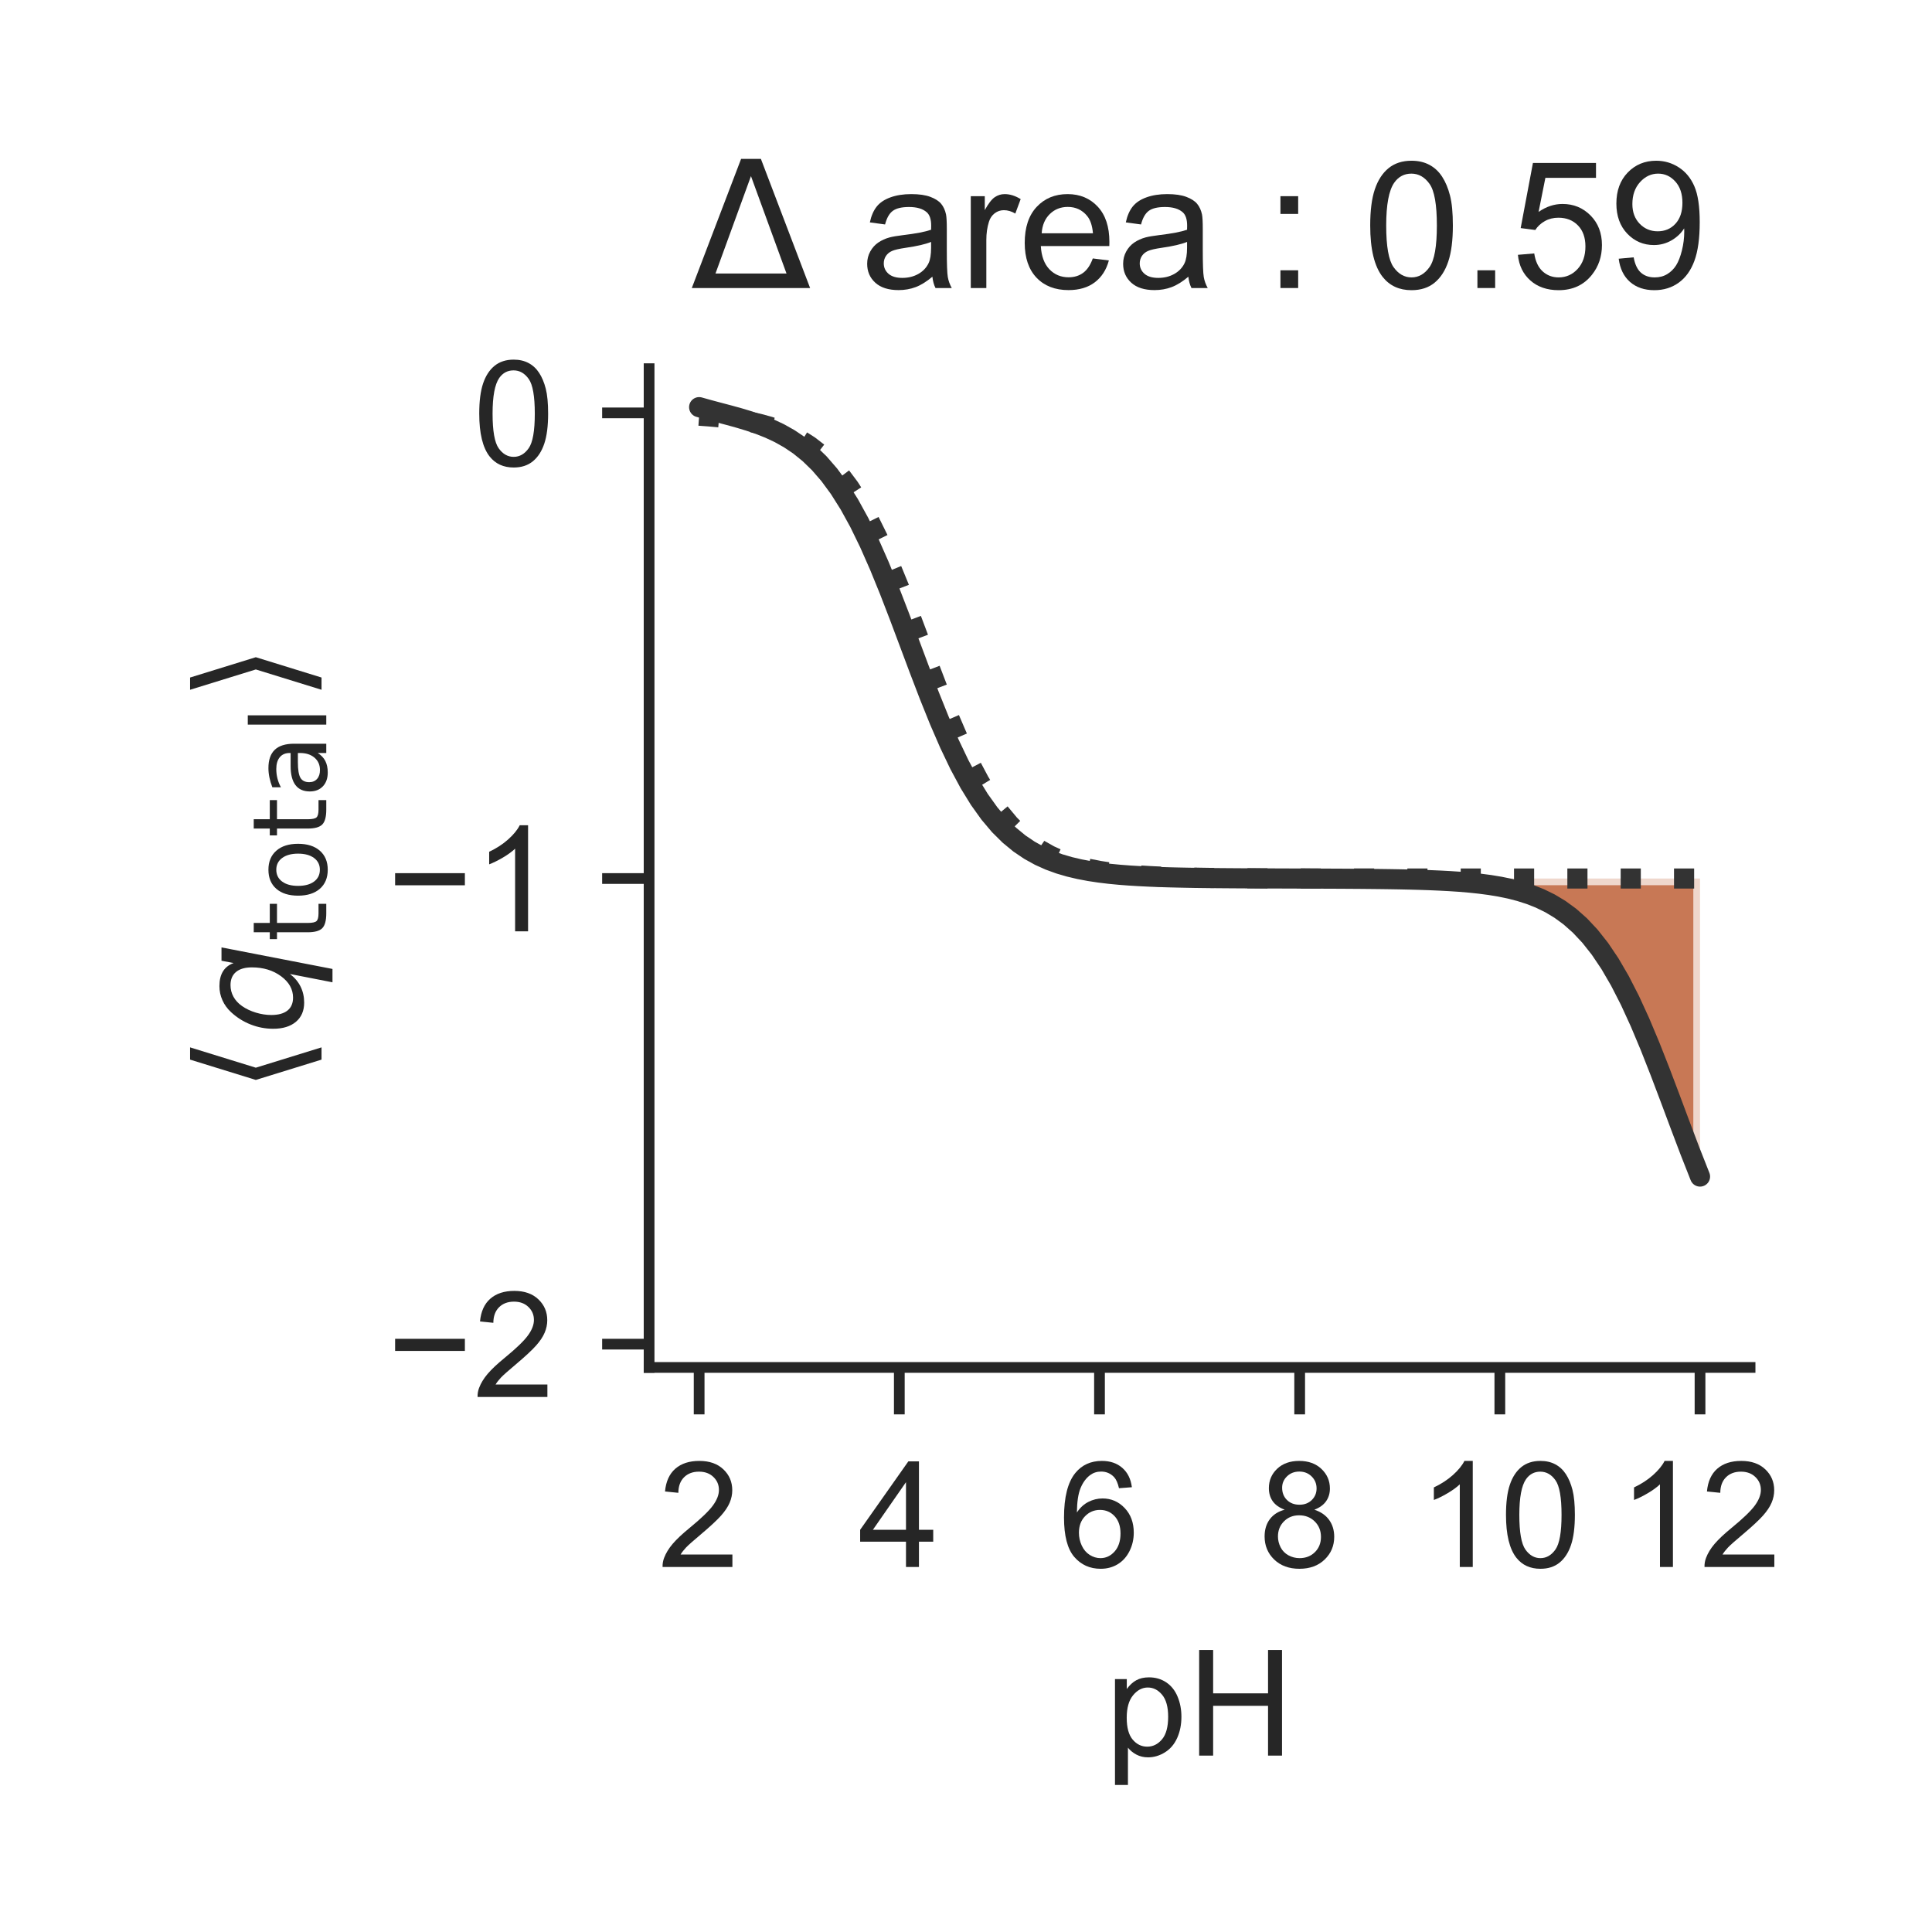 <?xml version="1.0" encoding="utf-8" standalone="no"?>
<!DOCTYPE svg PUBLIC "-//W3C//DTD SVG 1.1//EN"
  "http://www.w3.org/Graphics/SVG/1.1/DTD/svg11.dtd">
<!-- Created with matplotlib (http://matplotlib.org/) -->
<svg height="144pt" version="1.1" viewBox="0 0 144 144" width="144pt" xmlns="http://www.w3.org/2000/svg" xmlns:xlink="http://www.w3.org/1999/xlink">
 <defs>
  <style type="text/css">
*{stroke-linecap:butt;stroke-linejoin:round;}
  </style>
 </defs>
 <g id="figure_1">
  <g id="patch_1">
   <path d="M 0 144 
L 144 144 
L 144 0 
L 0 0 
z
" style="fill:#ffffff;"/>
  </g>
  <g id="axes_1">
   <g id="patch_2">
    <path d="M 48.38 101.92 
L 130.44 101.92 
L 130.44 27.48 
L 48.38 27.48 
z
" style="fill:#ffffff;"/>
   </g>
   <g id="matplotlib.axis_1">
    <g id="xtick_1">
     <g id="line2d_1">
      <defs>
       <path d="M 0 0 
L 0 3.5 
" id="m5efe0f7509" style="stroke:#262626;stroke-width:0.8;"/>
      </defs>
      <g>
       <use style="fill:#262626;stroke:#262626;stroke-width:0.8;" x="52.11" xlink:href="#m5efe0f7509" y="101.92"/>
      </g>
     </g>
     <g id="text_1">
      <!-- 2 -->
      <defs>
       <path d="M 50.344 8.453 
L 50.344 0 
L 3.031 0 
Q 2.938 3.172 4.047 6.109 
Q 5.859 10.938 9.828 15.625 
Q 13.812 20.312 21.344 26.469 
Q 33.016 36.031 37.109 41.625 
Q 41.219 47.219 41.219 52.203 
Q 41.219 57.422 37.469 61 
Q 33.734 64.594 27.734 64.594 
Q 21.391 64.594 17.578 60.781 
Q 13.766 56.984 13.719 50.25 
L 4.688 51.172 
Q 5.609 61.281 11.656 66.578 
Q 17.719 71.875 27.938 71.875 
Q 38.234 71.875 44.234 66.156 
Q 50.25 60.453 50.25 52 
Q 50.25 47.703 48.484 43.547 
Q 46.734 39.406 42.656 34.812 
Q 38.578 30.219 29.109 22.219 
Q 21.188 15.578 18.938 13.203 
Q 16.703 10.844 15.234 8.453 
z
" id="ArialMT-32"/>
      </defs>
      <g style="fill:#262626;" transform="translate(49.051 116.794)scale(0.11 -0.11)">
       <use xlink:href="#ArialMT-32"/>
      </g>
     </g>
    </g>
    <g id="xtick_2">
     <g id="line2d_2">
      <g>
       <use style="fill:#262626;stroke:#262626;stroke-width:0.8;" x="67.03" xlink:href="#m5efe0f7509" y="101.92"/>
      </g>
     </g>
     <g id="text_2">
      <!-- 4 -->
      <defs>
       <path d="M 32.328 0 
L 32.328 17.141 
L 1.266 17.141 
L 1.266 25.203 
L 33.938 71.578 
L 41.109 71.578 
L 41.109 25.203 
L 50.781 25.203 
L 50.781 17.141 
L 41.109 17.141 
L 41.109 0 
z
M 32.328 25.203 
L 32.328 57.469 
L 9.906 25.203 
z
" id="ArialMT-34"/>
      </defs>
      <g style="fill:#262626;" transform="translate(63.971 116.794)scale(0.11 -0.11)">
       <use xlink:href="#ArialMT-34"/>
      </g>
     </g>
    </g>
    <g id="xtick_3">
     <g id="line2d_3">
      <g>
       <use style="fill:#262626;stroke:#262626;stroke-width:0.8;" x="81.95" xlink:href="#m5efe0f7509" y="101.92"/>
      </g>
     </g>
     <g id="text_3">
      <!-- 6 -->
      <defs>
       <path d="M 49.75 54.047 
L 41.016 53.375 
Q 39.844 58.547 37.703 60.891 
Q 34.125 64.656 28.906 64.656 
Q 24.703 64.656 21.531 62.312 
Q 17.391 59.281 14.984 53.469 
Q 12.594 47.656 12.5 36.922 
Q 15.672 41.75 20.266 44.094 
Q 24.859 46.438 29.891 46.438 
Q 38.672 46.438 44.844 39.969 
Q 51.031 33.5 51.031 23.25 
Q 51.031 16.5 48.125 10.719 
Q 45.219 4.938 40.141 1.859 
Q 35.062 -1.219 28.609 -1.219 
Q 17.625 -1.219 10.688 6.859 
Q 3.766 14.938 3.766 33.5 
Q 3.766 54.25 11.422 63.672 
Q 18.109 71.875 29.438 71.875 
Q 37.891 71.875 43.281 67.141 
Q 48.688 62.406 49.75 54.047 
z
M 13.875 23.188 
Q 13.875 18.656 15.797 14.5 
Q 17.719 10.359 21.188 8.172 
Q 24.656 6 28.469 6 
Q 34.031 6 38.031 10.484 
Q 42.047 14.984 42.047 22.703 
Q 42.047 30.125 38.078 34.391 
Q 34.125 38.672 28.125 38.672 
Q 22.172 38.672 18.016 34.391 
Q 13.875 30.125 13.875 23.188 
z
" id="ArialMT-36"/>
      </defs>
      <g style="fill:#262626;" transform="translate(78.891 116.794)scale(0.11 -0.11)">
       <use xlink:href="#ArialMT-36"/>
      </g>
     </g>
    </g>
    <g id="xtick_4">
     <g id="line2d_4">
      <g>
       <use style="fill:#262626;stroke:#262626;stroke-width:0.8;" x="96.87" xlink:href="#m5efe0f7509" y="101.92"/>
      </g>
     </g>
     <g id="text_4">
      <!-- 8 -->
      <defs>
       <path d="M 17.672 38.812 
Q 12.203 40.828 9.562 44.531 
Q 6.938 48.25 6.938 53.422 
Q 6.938 61.234 12.547 66.547 
Q 18.172 71.875 27.484 71.875 
Q 36.859 71.875 42.578 66.422 
Q 48.297 60.984 48.297 53.172 
Q 48.297 48.188 45.672 44.5 
Q 43.062 40.828 37.75 38.812 
Q 44.344 36.672 47.781 31.875 
Q 51.219 27.094 51.219 20.453 
Q 51.219 11.281 44.719 5.031 
Q 38.234 -1.219 27.641 -1.219 
Q 17.047 -1.219 10.547 5.047 
Q 4.047 11.328 4.047 20.703 
Q 4.047 27.688 7.594 32.391 
Q 11.141 37.109 17.672 38.812 
z
M 15.922 53.719 
Q 15.922 48.641 19.188 45.406 
Q 22.469 42.188 27.688 42.188 
Q 32.766 42.188 36.016 45.375 
Q 39.266 48.578 39.266 53.219 
Q 39.266 58.062 35.906 61.359 
Q 32.562 64.656 27.594 64.656 
Q 22.562 64.656 19.234 61.422 
Q 15.922 58.203 15.922 53.719 
z
M 13.094 20.656 
Q 13.094 16.891 14.875 13.375 
Q 16.656 9.859 20.172 7.922 
Q 23.688 6 27.734 6 
Q 34.031 6 38.125 10.047 
Q 42.234 14.109 42.234 20.359 
Q 42.234 26.703 38.016 30.859 
Q 33.797 35.016 27.438 35.016 
Q 21.234 35.016 17.156 30.906 
Q 13.094 26.812 13.094 20.656 
z
" id="ArialMT-38"/>
      </defs>
      <g style="fill:#262626;" transform="translate(93.811 116.794)scale(0.11 -0.11)">
       <use xlink:href="#ArialMT-38"/>
      </g>
     </g>
    </g>
    <g id="xtick_5">
     <g id="line2d_5">
      <g>
       <use style="fill:#262626;stroke:#262626;stroke-width:0.8;" x="111.79" xlink:href="#m5efe0f7509" y="101.92"/>
      </g>
     </g>
     <g id="text_5">
      <!-- 10 -->
      <defs>
       <path d="M 37.25 0 
L 28.469 0 
L 28.469 56 
Q 25.297 52.984 20.141 49.953 
Q 14.984 46.922 10.891 45.406 
L 10.891 53.906 
Q 18.266 57.375 23.781 62.297 
Q 29.297 67.234 31.594 71.875 
L 37.25 71.875 
z
" id="ArialMT-31"/>
       <path d="M 4.156 35.297 
Q 4.156 48 6.766 55.734 
Q 9.375 63.484 14.516 67.672 
Q 19.672 71.875 27.484 71.875 
Q 33.25 71.875 37.594 69.547 
Q 41.938 67.234 44.766 62.859 
Q 47.609 58.5 49.219 52.219 
Q 50.828 45.953 50.828 35.297 
Q 50.828 22.703 48.234 14.969 
Q 45.656 7.234 40.5 3 
Q 35.359 -1.219 27.484 -1.219 
Q 17.141 -1.219 11.234 6.203 
Q 4.156 15.141 4.156 35.297 
z
M 13.188 35.297 
Q 13.188 17.672 17.312 11.828 
Q 21.438 6 27.484 6 
Q 33.547 6 37.672 11.859 
Q 41.797 17.719 41.797 35.297 
Q 41.797 52.984 37.672 58.781 
Q 33.547 64.594 27.391 64.594 
Q 21.344 64.594 17.719 59.469 
Q 13.188 52.938 13.188 35.297 
z
" id="ArialMT-30"/>
      </defs>
      <g style="fill:#262626;" transform="translate(105.673 116.794)scale(0.11 -0.11)">
       <use xlink:href="#ArialMT-31"/>
       <use x="55.615" xlink:href="#ArialMT-30"/>
      </g>
     </g>
    </g>
    <g id="xtick_6">
     <g id="line2d_6">
      <g>
       <use style="fill:#262626;stroke:#262626;stroke-width:0.8;" x="126.71" xlink:href="#m5efe0f7509" y="101.92"/>
      </g>
     </g>
     <g id="text_6">
      <!-- 12 -->
      <g style="fill:#262626;" transform="translate(120.593 116.794)scale(0.11 -0.11)">
       <use xlink:href="#ArialMT-31"/>
       <use x="55.615" xlink:href="#ArialMT-32"/>
      </g>
     </g>
    </g>
    <g id="text_7">
     <!-- pH -->
     <defs>
      <path d="M 6.594 -19.875 
L 6.594 51.859 
L 14.594 51.859 
L 14.594 45.125 
Q 17.438 49.078 21 51.047 
Q 24.562 53.031 29.641 53.031 
Q 36.281 53.031 41.359 49.609 
Q 46.438 46.188 49.016 39.953 
Q 51.609 33.734 51.609 26.312 
Q 51.609 18.359 48.75 11.984 
Q 45.906 5.609 40.453 2.219 
Q 35.016 -1.172 29 -1.172 
Q 24.609 -1.172 21.109 0.688 
Q 17.625 2.547 15.375 5.375 
L 15.375 -19.875 
z
M 14.547 25.641 
Q 14.547 15.625 18.594 10.844 
Q 22.656 6.062 28.422 6.062 
Q 34.281 6.062 38.453 11.016 
Q 42.625 15.969 42.625 26.375 
Q 42.625 36.281 38.547 41.203 
Q 34.469 46.141 28.812 46.141 
Q 23.188 46.141 18.859 40.891 
Q 14.547 35.641 14.547 25.641 
z
" id="ArialMT-70"/>
      <path d="M 8.016 0 
L 8.016 71.578 
L 17.484 71.578 
L 17.484 42.188 
L 54.688 42.188 
L 54.688 71.578 
L 64.156 71.578 
L 64.156 0 
L 54.688 0 
L 54.688 33.734 
L 17.484 33.734 
L 17.484 0 
z
" id="ArialMT-48"/>
     </defs>
     <g style="fill:#262626;" transform="translate(82.379 130.853)scale(0.11 -0.11)">
      <use xlink:href="#ArialMT-70"/>
      <use x="55.615" xlink:href="#ArialMT-48"/>
     </g>
    </g>
   </g>
   <g id="matplotlib.axis_2">
    <g id="ytick_1">
     <g id="line2d_7">
      <defs>
       <path d="M 0 0 
L -3.5 0 
" id="m8fe2f6295a" style="stroke:#262626;stroke-width:0.8;"/>
      </defs>
      <g>
       <use style="fill:#262626;stroke:#262626;stroke-width:0.8;" x="48.38" xlink:href="#m8fe2f6295a" y="100.185"/>
      </g>
     </g>
     <g id="text_8">
      <!-- −2 -->
      <defs>
       <path d="M 52.828 31.203 
L 5.562 31.203 
L 5.562 39.406 
L 52.828 39.406 
z
" id="ArialMT-2212"/>
      </defs>
      <g style="fill:#262626;" transform="translate(28.838 104.122)scale(0.11 -0.11)">
       <use xlink:href="#ArialMT-2212"/>
       <use x="58.398" xlink:href="#ArialMT-32"/>
      </g>
     </g>
    </g>
    <g id="ytick_2">
     <g id="line2d_8">
      <g>
       <use style="fill:#262626;stroke:#262626;stroke-width:0.8;" x="48.38" xlink:href="#m8fe2f6295a" y="65.48"/>
      </g>
     </g>
     <g id="text_9">
      <!-- −1 -->
      <g style="fill:#262626;" transform="translate(28.838 69.416)scale(0.11 -0.11)">
       <use xlink:href="#ArialMT-2212"/>
       <use x="58.398" xlink:href="#ArialMT-31"/>
      </g>
     </g>
    </g>
    <g id="ytick_3">
     <g id="line2d_9">
      <g>
       <use style="fill:#262626;stroke:#262626;stroke-width:0.8;" x="48.38" xlink:href="#m8fe2f6295a" y="30.774"/>
      </g>
     </g>
     <g id="text_10">
      <!-- 0 -->
      <g style="fill:#262626;" transform="translate(35.263 34.711)scale(0.11 -0.11)">
       <use xlink:href="#ArialMT-30"/>
      </g>
     </g>
    </g>
    <g id="text_11">
     <!-- $\langle q_\mathsf{total} \rangle$ -->
     <defs>
      <path d="M 8.938 31.344 
L 22.703 75.875 
L 31 75.875 
L 17.234 31.344 
L 31 -13.188 
L 22.703 -13.188 
z
" id="DejaVuSans-27e8"/>
      <path d="M 41.703 8.203 
Q 38.094 3.469 33.172 1.016 
Q 28.266 -1.422 22.312 -1.422 
Q 14.016 -1.422 9.297 4.172 
Q 4.594 9.766 4.594 19.578 
Q 4.594 27.484 7.5 34.859 
Q 10.406 42.234 15.828 48.094 
Q 19.344 51.906 23.906 53.953 
Q 28.469 56 33.5 56 
Q 39.547 56 43.453 53.609 
Q 47.359 51.219 49.125 46.391 
L 50.688 54.594 
L 59.719 54.594 
L 45.125 -20.609 
L 36.078 -20.609 
z
M 13.922 20.906 
Q 13.922 13.672 16.938 9.891 
Q 19.969 6.109 25.688 6.109 
Q 34.188 6.109 40.188 14.234 
Q 46.188 22.359 46.188 33.984 
Q 46.188 41.016 43.078 44.75 
Q 39.984 48.484 34.188 48.484 
Q 29.938 48.484 26.312 46.5 
Q 22.703 44.531 20.016 40.719 
Q 17.188 36.719 15.547 31.344 
Q 13.922 25.984 13.922 20.906 
z
" id="DejaVuSans-Oblique-71"/>
      <path d="M 18.312 70.219 
L 18.312 54.688 
L 36.812 54.688 
L 36.812 47.703 
L 18.312 47.703 
L 18.312 18.016 
Q 18.312 11.328 20.141 9.422 
Q 21.969 7.516 27.594 7.516 
L 36.812 7.516 
L 36.812 0 
L 27.594 0 
Q 17.188 0 13.234 3.875 
Q 9.281 7.766 9.281 18.016 
L 9.281 47.703 
L 2.688 47.703 
L 2.688 54.688 
L 9.281 54.688 
L 9.281 70.219 
z
" id="DejaVuSans-74"/>
      <path d="M 30.609 48.391 
Q 23.391 48.391 19.188 42.75 
Q 14.984 37.109 14.984 27.297 
Q 14.984 17.484 19.156 11.844 
Q 23.344 6.203 30.609 6.203 
Q 37.797 6.203 41.984 11.859 
Q 46.188 17.531 46.188 27.297 
Q 46.188 37.016 41.984 42.703 
Q 37.797 48.391 30.609 48.391 
z
M 30.609 56 
Q 42.328 56 49.016 48.375 
Q 55.719 40.766 55.719 27.297 
Q 55.719 13.875 49.016 6.219 
Q 42.328 -1.422 30.609 -1.422 
Q 18.844 -1.422 12.172 6.219 
Q 5.516 13.875 5.516 27.297 
Q 5.516 40.766 12.172 48.375 
Q 18.844 56 30.609 56 
z
" id="DejaVuSans-6f"/>
      <path d="M 34.281 27.484 
Q 23.391 27.484 19.188 25 
Q 14.984 22.516 14.984 16.5 
Q 14.984 11.719 18.141 8.906 
Q 21.297 6.109 26.703 6.109 
Q 34.188 6.109 38.703 11.406 
Q 43.219 16.703 43.219 25.484 
L 43.219 27.484 
z
M 52.203 31.203 
L 52.203 0 
L 43.219 0 
L 43.219 8.297 
Q 40.141 3.328 35.547 0.953 
Q 30.953 -1.422 24.312 -1.422 
Q 15.922 -1.422 10.953 3.297 
Q 6 8.016 6 15.922 
Q 6 25.141 12.172 29.828 
Q 18.359 34.516 30.609 34.516 
L 43.219 34.516 
L 43.219 35.406 
Q 43.219 41.609 39.141 45 
Q 35.062 48.391 27.688 48.391 
Q 23 48.391 18.547 47.266 
Q 14.109 46.141 10.016 43.891 
L 10.016 52.203 
Q 14.938 54.109 19.578 55.047 
Q 24.219 56 28.609 56 
Q 40.484 56 46.344 49.844 
Q 52.203 43.703 52.203 31.203 
z
" id="DejaVuSans-61"/>
      <path d="M 9.422 75.984 
L 18.406 75.984 
L 18.406 0 
L 9.422 0 
z
" id="DejaVuSans-6c"/>
      <path d="M 30.078 31.344 
L 16.312 -13.188 
L 8.016 -13.188 
L 21.781 31.344 
L 8.016 75.875 
L 16.312 75.875 
z
" id="DejaVuSans-27e9"/>
     </defs>
     <g style="fill:#262626;" transform="translate(22.528 81.475)rotate(-90)scale(0.11 -0.11)">
      <use transform="translate(0 0.125)" xlink:href="#DejaVuSans-27e8"/>
      <use transform="translate(39.014 0.125)" xlink:href="#DejaVuSans-Oblique-71"/>
      <use transform="translate(102.49 -16.281)scale(0.7)" xlink:href="#DejaVuSans-74"/>
      <use transform="translate(129.937 -16.281)scale(0.7)" xlink:href="#DejaVuSans-6f"/>
      <use transform="translate(172.764 -16.281)scale(0.7)" xlink:href="#DejaVuSans-74"/>
      <use transform="translate(200.21 -16.281)scale(0.7)" xlink:href="#DejaVuSans-61"/>
      <use transform="translate(243.105 -16.281)scale(0.7)" xlink:href="#DejaVuSans-6c"/>
      <use transform="translate(265.288 0.125)" xlink:href="#DejaVuSans-27e9"/>
     </g>
    </g>
   </g>
   <g id="PolyCollection_1">
    <defs>
     <path d="M 52.11 -113.018 
L 52.11 -113.018 
L 52.856 -112.964 
L 53.602 -112.897 
L 54.348 -112.813 
L 55.094 -112.708 
L 55.84 -112.577 
L 56.586 -112.412 
L 57.332 -112.208 
L 58.078 -111.954 
L 58.824 -111.64 
L 59.57 -111.253 
L 60.316 -110.778 
L 61.062 -110.2 
L 61.808 -109.501 
L 62.554 -108.663 
L 63.3 -107.671 
L 64.046 -106.511 
L 64.792 -105.176 
L 65.538 -103.666 
L 66.284 -101.992 
L 67.03 -100.176 
L 67.776 -98.255 
L 68.522 -96.272 
L 69.268 -94.279 
L 70.014 -92.328 
L 70.76 -90.465 
L 71.506 -88.731 
L 72.252 -87.154 
L 72.998 -85.748 
L 73.744 -84.518 
L 74.49 -83.46 
L 75.236 -82.563 
L 75.982 -81.81 
L 76.728 -81.185 
L 77.474 -80.671 
L 78.22 -80.251 
L 78.966 -79.909 
L 79.712 -79.633 
L 80.458 -79.41 
L 81.204 -79.231 
L 81.95 -79.087 
L 82.696 -78.972 
L 83.442 -78.88 
L 84.188 -78.807 
L 84.934 -78.748 
L 85.68 -78.702 
L 86.426 -78.664 
L 87.172 -78.635 
L 87.918 -78.611 
L 88.664 -78.593 
L 89.41 -78.578 
L 90.156 -78.566 
L 90.902 -78.557 
L 91.648 -78.549 
L 92.394 -78.543 
L 93.14 -78.539 
L 93.886 -78.535 
L 94.632 -78.532 
L 95.378 -78.53 
L 96.124 -78.528 
L 96.87 -78.526 
L 97.616 -78.525 
L 98.362 -78.524 
L 99.108 -78.523 
L 99.854 -78.523 
L 100.6 -78.522 
L 101.346 -78.522 
L 102.092 -78.522 
L 102.838 -78.521 
L 103.584 -78.521 
L 104.33 -78.521 
L 105.076 -78.521 
L 105.822 -78.521 
L 106.568 -78.521 
L 107.314 -78.521 
L 108.06 -78.521 
L 108.806 -78.521 
L 109.552 -78.52 
L 110.298 -78.52 
L 111.044 -78.52 
L 111.79 -78.52 
L 112.536 -78.52 
L 113.282 -78.52 
L 114.028 -78.52 
L 114.774 -78.52 
L 115.52 -78.52 
L 116.266 -78.52 
L 117.012 -78.52 
L 117.758 -78.52 
L 118.504 -78.52 
L 119.25 -78.52 
L 119.996 -78.52 
L 120.742 -78.52 
L 121.488 -78.52 
L 122.234 -78.52 
L 122.98 -78.52 
L 123.726 -78.52 
L 124.472 -78.52 
L 125.218 -78.52 
L 125.964 -78.52 
L 126.71 -78.52 
L 126.71 -78.52 
L 126.71 -56.307 
L 125.964 -58.201 
L 125.218 -60.17 
L 124.472 -62.166 
L 123.726 -64.135 
L 122.98 -66.029 
L 122.234 -67.805 
L 121.488 -69.432 
L 120.742 -70.89 
L 119.996 -72.172 
L 119.25 -73.281 
L 118.504 -74.225 
L 117.758 -75.019 
L 117.012 -75.681 
L 116.266 -76.226 
L 115.52 -76.673 
L 114.774 -77.037 
L 114.028 -77.331 
L 113.282 -77.569 
L 112.536 -77.761 
L 111.79 -77.914 
L 111.044 -78.037 
L 110.298 -78.135 
L 109.552 -78.214 
L 108.806 -78.277 
L 108.06 -78.326 
L 107.314 -78.366 
L 106.568 -78.398 
L 105.822 -78.423 
L 105.076 -78.443 
L 104.33 -78.459 
L 103.584 -78.472 
L 102.838 -78.482 
L 102.092 -78.49 
L 101.346 -78.497 
L 100.6 -78.502 
L 99.854 -78.507 
L 99.108 -78.51 
L 98.362 -78.513 
L 97.616 -78.516 
L 96.87 -78.519 
L 96.124 -78.521 
L 95.378 -78.524 
L 94.632 -78.526 
L 93.886 -78.529 
L 93.14 -78.533 
L 92.394 -78.537 
L 91.648 -78.542 
L 90.902 -78.548 
L 90.156 -78.555 
L 89.41 -78.564 
L 88.664 -78.576 
L 87.918 -78.591 
L 87.172 -78.609 
L 86.426 -78.632 
L 85.68 -78.661 
L 84.934 -78.698 
L 84.188 -78.743 
L 83.442 -78.8 
L 82.696 -78.872 
L 81.95 -78.962 
L 81.204 -79.075 
L 80.458 -79.216 
L 79.712 -79.391 
L 78.966 -79.609 
L 78.22 -79.88 
L 77.474 -80.215 
L 76.728 -80.628 
L 75.982 -81.132 
L 75.236 -81.746 
L 74.49 -82.485 
L 73.744 -83.369 
L 72.998 -84.411 
L 72.252 -85.624 
L 71.506 -87.013 
L 70.76 -88.576 
L 70.014 -90.296 
L 69.268 -92.149 
L 68.522 -94.095 
L 67.776 -96.087 
L 67.03 -98.075 
L 66.284 -100.006 
L 65.538 -101.835 
L 64.792 -103.526 
L 64.046 -105.057 
L 63.3 -106.413 
L 62.554 -107.596 
L 61.808 -108.611 
L 61.062 -109.472 
L 60.316 -110.195 
L 59.57 -110.799 
L 58.824 -111.301 
L 58.078 -111.719 
L 57.332 -112.068 
L 56.586 -112.363 
L 55.84 -112.617 
L 55.094 -112.842 
L 54.348 -113.048 
L 53.602 -113.245 
L 52.856 -113.444 
L 52.11 -113.653 
z
" id="m4a02b71ffe" style="stroke:#ffffff;stroke-opacity:0.7;"/>
    </defs>
    <g clip-path="url(#p00d347af69)">
     <use style="fill:#b1400d;fill-opacity:0.7;stroke:#ffffff;stroke-opacity:0.7;" x="0" xlink:href="#m4a02b71ffe" y="144"/>
    </g>
   </g>
   <g id="line2d_10">
    <path clip-path="url(#p00d347af69)" d="M 52.11 30.982 
L 52.856 31.036 
L 53.602 31.103 
L 54.348 31.187 
L 55.094 31.292 
L 55.84 31.423 
L 56.586 31.588 
L 57.332 31.792 
L 58.078 32.046 
L 58.824 32.36 
L 59.57 32.747 
L 60.316 33.222 
L 61.062 33.8 
L 61.808 34.499 
L 62.554 35.337 
L 63.3 36.329 
L 64.046 37.489 
L 64.792 38.824 
L 65.538 40.334 
L 66.284 42.008 
L 67.03 43.824 
L 67.776 45.745 
L 68.522 47.728 
L 69.268 49.721 
L 70.014 51.672 
L 70.76 53.535 
L 71.506 55.269 
L 72.252 56.846 
L 72.998 58.252 
L 73.744 59.482 
L 74.49 60.54 
L 75.236 61.437 
L 75.982 62.19 
L 76.728 62.815 
L 77.474 63.329 
L 78.22 63.749 
L 78.966 64.091 
L 79.712 64.367 
L 80.458 64.59 
L 81.204 64.769 
L 81.95 64.913 
L 82.696 65.028 
L 83.442 65.12 
L 84.188 65.193 
L 84.934 65.252 
L 85.68 65.298 
L 86.426 65.336 
L 87.172 65.365 
L 87.918 65.389 
L 88.664 65.407 
L 89.41 65.422 
L 90.156 65.434 
L 90.902 65.443 
L 91.648 65.451 
L 92.394 65.457 
L 93.14 65.461 
L 93.886 65.465 
L 94.632 65.468 
L 95.378 65.47 
L 96.124 65.472 
L 96.87 65.474 
L 97.616 65.475 
L 98.362 65.476 
L 99.108 65.477 
L 99.854 65.477 
L 100.6 65.478 
L 101.346 65.478 
L 102.092 65.478 
L 102.838 65.479 
L 103.584 65.479 
L 104.33 65.479 
L 105.076 65.479 
L 105.822 65.479 
L 106.568 65.479 
L 107.314 65.479 
L 108.06 65.479 
L 108.806 65.479 
L 109.552 65.48 
L 110.298 65.48 
L 111.044 65.48 
L 111.79 65.48 
L 112.536 65.48 
L 113.282 65.48 
L 114.028 65.48 
L 114.774 65.48 
L 115.52 65.48 
L 116.266 65.48 
L 117.012 65.48 
L 117.758 65.48 
L 118.504 65.48 
L 119.25 65.48 
L 119.996 65.48 
L 120.742 65.48 
L 121.488 65.48 
L 122.234 65.48 
L 122.98 65.48 
L 123.726 65.48 
L 124.472 65.48 
L 125.218 65.48 
L 125.964 65.48 
L 126.71 65.48 
" style="fill:none;stroke:#333333;stroke-dasharray:1.5,2.475;stroke-dashoffset:0;stroke-width:1.5;"/>
   </g>
   <g id="line2d_11">
    <path clip-path="url(#p00d347af69)" d="M 52.11 30.347 
L 52.856 30.556 
L 53.602 30.755 
L 54.348 30.952 
L 55.094 31.158 
L 55.84 31.383 
L 56.586 31.637 
L 57.332 31.932 
L 58.078 32.281 
L 58.824 32.699 
L 59.57 33.201 
L 60.316 33.805 
L 61.062 34.528 
L 61.808 35.389 
L 62.554 36.404 
L 63.3 37.587 
L 64.046 38.943 
L 64.792 40.474 
L 65.538 42.165 
L 66.284 43.994 
L 67.03 45.925 
L 67.776 47.913 
L 68.522 49.905 
L 69.268 51.851 
L 70.014 53.704 
L 70.76 55.424 
L 71.506 56.987 
L 72.252 58.376 
L 72.998 59.589 
L 73.744 60.631 
L 74.49 61.515 
L 75.236 62.254 
L 75.982 62.868 
L 76.728 63.372 
L 77.474 63.785 
L 78.22 64.12 
L 78.966 64.391 
L 79.712 64.609 
L 80.458 64.784 
L 81.204 64.925 
L 81.95 65.038 
L 82.696 65.128 
L 83.442 65.2 
L 84.188 65.257 
L 84.934 65.302 
L 85.68 65.339 
L 86.426 65.368 
L 87.172 65.391 
L 87.918 65.409 
L 88.664 65.424 
L 89.41 65.436 
L 90.156 65.445 
L 90.902 65.452 
L 91.648 65.458 
L 92.394 65.463 
L 93.14 65.467 
L 93.886 65.471 
L 94.632 65.474 
L 95.378 65.476 
L 96.124 65.479 
L 96.87 65.481 
L 97.616 65.484 
L 98.362 65.487 
L 99.108 65.49 
L 99.854 65.493 
L 100.6 65.498 
L 101.346 65.503 
L 102.092 65.51 
L 102.838 65.518 
L 103.584 65.528 
L 104.33 65.541 
L 105.076 65.557 
L 105.822 65.577 
L 106.568 65.602 
L 107.314 65.634 
L 108.06 65.674 
L 108.806 65.723 
L 109.552 65.786 
L 110.298 65.865 
L 111.044 65.963 
L 111.79 66.086 
L 112.536 66.239 
L 113.282 66.431 
L 114.028 66.669 
L 114.774 66.963 
L 115.52 67.327 
L 116.266 67.774 
L 117.012 68.319 
L 117.758 68.981 
L 118.504 69.775 
L 119.25 70.719 
L 119.996 71.828 
L 120.742 73.11 
L 121.488 74.568 
L 122.234 76.195 
L 122.98 77.971 
L 123.726 79.865 
L 124.472 81.834 
L 125.218 83.83 
L 125.964 85.799 
L 126.71 87.693 
" style="fill:none;stroke:#333333;stroke-linecap:round;stroke-width:1.5;"/>
   </g>
   <g id="patch_3">
    <path d="M 48.38 101.92 
L 48.38 27.48 
" style="fill:none;stroke:#262626;stroke-linecap:square;stroke-linejoin:miter;stroke-width:0.8;"/>
   </g>
   <g id="patch_4">
    <path d="M 48.38 101.92 
L 130.44 101.92 
" style="fill:none;stroke:#262626;stroke-linecap:square;stroke-linejoin:miter;stroke-width:0.8;"/>
   </g>
   <g id="text_12">
    <!-- $\Delta$ area : 0.59 -->
    <defs>
     <path d="M 34.188 63.188 
L 14.156 8.203 
L 54.25 8.203 
z
M 0.781 0 
L 28.609 72.906 
L 39.797 72.906 
L 67.578 0 
z
" id="DejaVuSans-394"/>
     <path id="ArialMT-20"/>
     <path d="M 40.438 6.391 
Q 35.547 2.25 31.031 0.531 
Q 26.516 -1.172 21.344 -1.172 
Q 12.797 -1.172 8.203 3 
Q 3.609 7.172 3.609 13.672 
Q 3.609 17.484 5.344 20.625 
Q 7.078 23.781 9.891 25.688 
Q 12.703 27.594 16.219 28.562 
Q 18.797 29.25 24.031 29.891 
Q 34.672 31.156 39.703 32.906 
Q 39.75 34.719 39.75 35.203 
Q 39.75 40.578 37.25 42.781 
Q 33.891 45.75 27.25 45.75 
Q 21.047 45.75 18.094 43.578 
Q 15.141 41.406 13.719 35.891 
L 5.125 37.062 
Q 6.297 42.578 8.984 45.969 
Q 11.672 49.359 16.75 51.188 
Q 21.828 53.031 28.516 53.031 
Q 35.156 53.031 39.297 51.469 
Q 43.453 49.906 45.406 47.531 
Q 47.359 45.172 48.141 41.547 
Q 48.578 39.312 48.578 33.453 
L 48.578 21.734 
Q 48.578 9.469 49.141 6.219 
Q 49.703 2.984 51.375 0 
L 42.188 0 
Q 40.828 2.734 40.438 6.391 
z
M 39.703 26.031 
Q 34.906 24.078 25.344 22.703 
Q 19.922 21.922 17.672 20.938 
Q 15.438 19.969 14.203 18.094 
Q 12.984 16.219 12.984 13.922 
Q 12.984 10.406 15.641 8.062 
Q 18.312 5.719 23.438 5.719 
Q 28.516 5.719 32.469 7.938 
Q 36.422 10.156 38.281 14.016 
Q 39.703 17 39.703 22.797 
z
" id="ArialMT-61"/>
     <path d="M 6.5 0 
L 6.5 51.859 
L 14.406 51.859 
L 14.406 44 
Q 17.438 49.516 20 51.266 
Q 22.562 53.031 25.641 53.031 
Q 30.078 53.031 34.672 50.203 
L 31.641 42.047 
Q 28.422 43.953 25.203 43.953 
Q 22.312 43.953 20.016 42.219 
Q 17.719 40.484 16.75 37.406 
Q 15.281 32.719 15.281 27.156 
L 15.281 0 
z
" id="ArialMT-72"/>
     <path d="M 42.094 16.703 
L 51.172 15.578 
Q 49.031 7.625 43.219 3.219 
Q 37.406 -1.172 28.375 -1.172 
Q 17 -1.172 10.328 5.828 
Q 3.656 12.844 3.656 25.484 
Q 3.656 38.578 10.391 45.797 
Q 17.141 53.031 27.875 53.031 
Q 38.281 53.031 44.875 45.953 
Q 51.469 38.875 51.469 26.031 
Q 51.469 25.25 51.422 23.688 
L 12.75 23.688 
Q 13.234 15.141 17.578 10.594 
Q 21.922 6.062 28.422 6.062 
Q 33.25 6.062 36.672 8.594 
Q 40.094 11.141 42.094 16.703 
z
M 13.234 30.906 
L 42.188 30.906 
Q 41.609 37.453 38.875 40.719 
Q 34.672 45.797 27.984 45.797 
Q 21.922 45.797 17.797 41.75 
Q 13.672 37.703 13.234 30.906 
z
" id="ArialMT-65"/>
     <path d="M 9.031 41.844 
L 9.031 51.859 
L 19.047 51.859 
L 19.047 41.844 
z
M 9.031 0 
L 9.031 10.016 
L 19.047 10.016 
L 19.047 0 
z
" id="ArialMT-3a"/>
     <path d="M 9.078 0 
L 9.078 10.016 
L 19.094 10.016 
L 19.094 0 
z
" id="ArialMT-2e"/>
     <path d="M 4.156 18.75 
L 13.375 19.531 
Q 14.406 12.797 18.141 9.391 
Q 21.875 6 27.156 6 
Q 33.5 6 37.891 10.781 
Q 42.281 15.578 42.281 23.484 
Q 42.281 31 38.062 35.344 
Q 33.844 39.703 27 39.703 
Q 22.75 39.703 19.328 37.766 
Q 15.922 35.844 13.969 32.766 
L 5.719 33.844 
L 12.641 70.609 
L 48.25 70.609 
L 48.25 62.203 
L 19.672 62.203 
L 15.828 42.969 
Q 22.266 47.469 29.344 47.469 
Q 38.719 47.469 45.156 40.969 
Q 51.609 34.469 51.609 24.266 
Q 51.609 14.547 45.953 7.469 
Q 39.062 -1.219 27.156 -1.219 
Q 17.391 -1.219 11.203 4.25 
Q 5.031 9.719 4.156 18.75 
z
" id="ArialMT-35"/>
     <path d="M 5.469 16.547 
L 13.922 17.328 
Q 14.984 11.375 18.016 8.688 
Q 21.047 6 25.781 6 
Q 29.828 6 32.875 7.859 
Q 35.938 9.719 37.891 12.812 
Q 39.844 15.922 41.156 21.188 
Q 42.484 26.469 42.484 31.938 
Q 42.484 32.516 42.438 33.688 
Q 39.797 29.5 35.234 26.875 
Q 30.672 24.266 25.344 24.266 
Q 16.453 24.266 10.297 30.703 
Q 4.156 37.156 4.156 47.703 
Q 4.156 58.594 10.578 65.234 
Q 17 71.875 26.656 71.875 
Q 33.641 71.875 39.422 68.109 
Q 45.219 64.359 48.219 57.391 
Q 51.219 50.438 51.219 37.25 
Q 51.219 23.531 48.234 15.406 
Q 45.266 7.281 39.375 3.031 
Q 33.5 -1.219 25.594 -1.219 
Q 17.188 -1.219 11.859 3.438 
Q 6.547 8.109 5.469 16.547 
z
M 41.453 48.141 
Q 41.453 55.719 37.422 60.156 
Q 33.406 64.594 27.734 64.594 
Q 21.875 64.594 17.531 59.812 
Q 13.188 55.031 13.188 47.406 
Q 13.188 40.578 17.312 36.297 
Q 21.438 32.031 27.484 32.031 
Q 33.594 32.031 37.516 36.297 
Q 41.453 40.578 41.453 48.141 
z
" id="ArialMT-39"/>
    </defs>
    <g style="fill:#262626;" transform="translate(51.46 21.48)scale(0.132 -0.132)">
     <use transform="translate(0 0.094)" xlink:href="#DejaVuSans-394"/>
     <use transform="translate(68.408 0.094)" xlink:href="#ArialMT-20"/>
     <use transform="translate(96.191 0.094)" xlink:href="#ArialMT-61"/>
     <use transform="translate(151.807 0.094)" xlink:href="#ArialMT-72"/>
     <use transform="translate(185.107 0.094)" xlink:href="#ArialMT-65"/>
     <use transform="translate(240.723 0.094)" xlink:href="#ArialMT-61"/>
     <use transform="translate(296.338 0.094)" xlink:href="#ArialMT-20"/>
     <use transform="translate(324.121 0.094)" xlink:href="#ArialMT-3a"/>
     <use transform="translate(351.904 0.094)" xlink:href="#ArialMT-20"/>
     <use transform="translate(379.688 0.094)" xlink:href="#ArialMT-30"/>
     <use transform="translate(435.303 0.094)" xlink:href="#ArialMT-2e"/>
     <use transform="translate(463.086 0.094)" xlink:href="#ArialMT-35"/>
     <use transform="translate(518.686 0.094)" xlink:href="#ArialMT-39"/>
    </g>
   </g>
  </g>
 </g>
 <defs>
  <clipPath id="p00d347af69">
   <rect height="74.44" width="82.06" x="48.38" y="27.48"/>
  </clipPath>
 </defs>
</svg>
